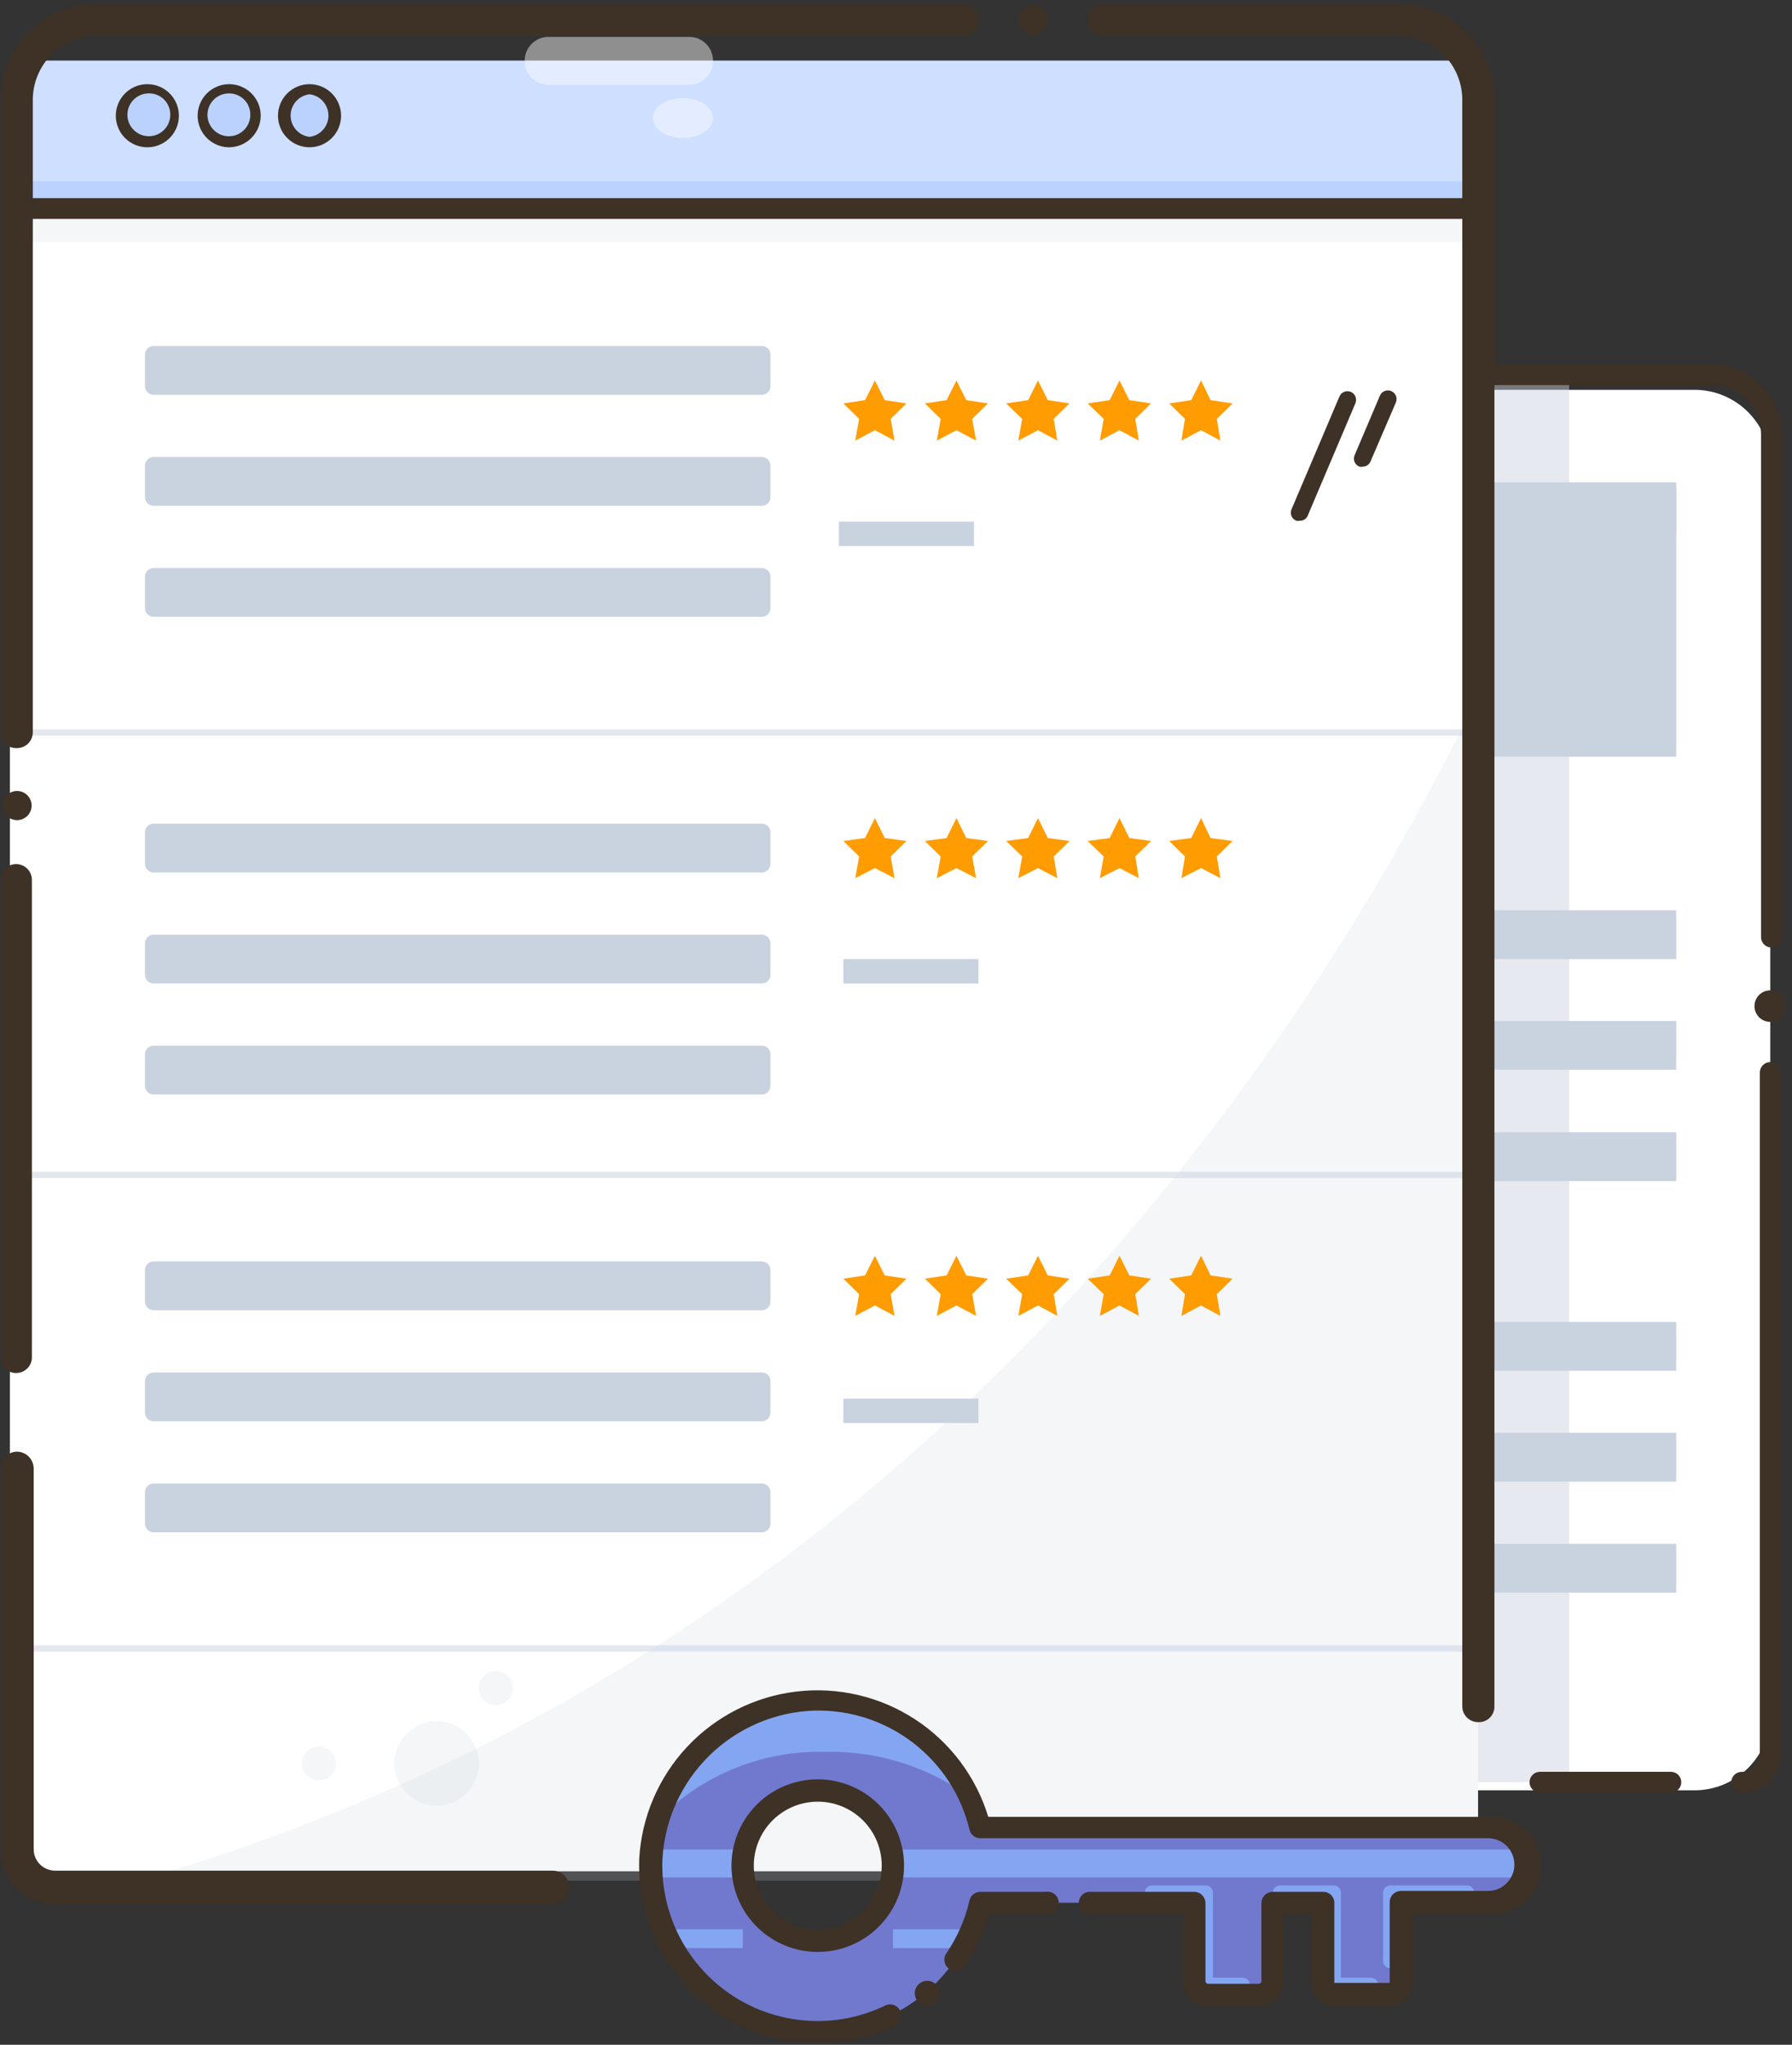 <svg width="391" height="446" viewBox="0 0 391 446" fill="none" xmlns="http://www.w3.org/2000/svg">
<rect x="0" y="0" width="391" height="446" fill="#333333" stroke="none"/>
<mask id="mask0_26_647" style="mask-type:luminance" maskUnits="userSpaceOnUse" x="0" y="0" width="390" height="446">
<path d="M389.697 0.892H0.079V445.737H389.697V0.892Z" fill="white"/>
</mask>
<g mask="url(#mask0_26_647)">
<path d="M369.699 85.026H320.16C311.017 85.026 303.605 92.437 303.605 101.579V373.951C303.605 383.092 311.017 390.504 320.16 390.504H369.699C378.843 390.504 386.256 383.092 386.256 373.951V101.579C386.256 92.437 378.843 85.026 369.699 85.026Z" fill="white"/>
<path opacity="0.45" d="M342.367 204.389V81.704H102.143V388.74H342.367V204.389Z" fill="#C9D2DF"/>
<path d="M229.267 298.98H365.741V288.334H229.267V298.98Z" fill="#C9D2DF"/>
<path d="M229.267 323.17H365.741V312.525H229.267V323.17Z" fill="#C9D2DF"/>
<path d="M229.267 347.388H365.741V336.742H229.267V347.388Z" fill="#C9D2DF"/>
<path d="M229.267 209.194H365.741V198.548H229.267V209.194Z" fill="#C9D2DF"/>
<path d="M229.267 233.332H365.741V222.687H229.267V233.332Z" fill="#C9D2DF"/>
<path d="M229.267 257.623H365.741V246.978H229.267V257.623Z" fill="#C9D2DF"/>
<path d="M229.267 116.569H365.741V105.924H229.267V116.569Z" fill="#C9D2DF"/>
<path d="M229.267 165.051H365.741V105.202H229.267V165.051Z" fill="#C9D2DF"/>
<path d="M380.021 391.018C379.419 391.018 378.841 390.779 378.415 390.353C377.988 389.926 377.749 389.349 377.749 388.747C377.749 388.144 377.988 387.566 378.415 387.14C378.841 386.714 379.419 386.474 380.021 386.474C380.548 386.474 381.068 386.37 381.553 386.167C382.037 385.963 382.477 385.666 382.845 385.292C383.214 384.917 383.504 384.473 383.7 383.984C383.895 383.497 383.99 382.976 383.982 382.45V233.931C383.982 233.328 384.221 232.75 384.647 232.324C385.073 231.897 385.652 231.658 386.254 231.658C386.858 231.658 387.435 231.897 387.861 232.324C388.287 232.75 388.526 233.328 388.526 233.931V382.45C388.526 384.711 387.633 386.881 386.039 388.486C384.447 390.09 382.284 391.001 380.021 391.018Z" fill="#3E3126"/>
<path d="M364.57 391.005H336.003C335.401 391.005 334.822 390.766 334.396 390.34C333.97 389.914 333.731 389.335 333.731 388.733C333.731 388.13 333.97 387.552 334.396 387.127C334.822 386.701 335.401 386.462 336.003 386.462H364.57C365.174 386.462 365.752 386.701 366.177 387.127C366.603 387.552 366.843 388.13 366.843 388.733C366.843 389.335 366.603 389.914 366.177 390.34C365.752 390.766 365.174 391.005 364.57 391.005Z" fill="#3E3126"/>
<path d="M305.227 391.027H152.263C150.001 391.01 147.838 390.1 146.245 388.494C144.652 386.89 143.758 384.719 143.758 382.459V94.832C143.775 90.757 145.402 86.854 148.284 83.973C151.165 81.091 155.07 79.465 159.145 79.448H373.4C377.475 79.465 381.378 81.091 384.26 83.973C387.142 86.854 388.769 90.757 388.786 94.832V204.404C388.786 205.007 388.546 205.585 388.12 206.01C387.695 206.436 387.117 206.677 386.513 206.677C385.912 206.677 385.334 206.436 384.906 206.01C384.481 205.585 384.241 205.007 384.241 204.404V94.832C384.241 91.957 383.099 89.2 381.066 87.167C379.032 85.134 376.275 83.992 373.4 83.992H159.145C156.27 83.992 153.512 85.134 151.478 87.167C149.445 89.2 148.303 91.957 148.303 94.832V382.459C148.294 382.984 148.39 383.506 148.585 383.994C148.78 384.482 149.07 384.926 149.44 385.301C149.808 385.676 150.247 385.973 150.732 386.176C151.217 386.378 151.737 386.483 152.263 386.483H305.227C305.83 386.483 306.408 386.722 306.834 387.148C307.26 387.575 307.499 388.153 307.499 388.755C307.499 389.358 307.26 389.936 306.834 390.362C306.408 390.787 305.83 391.027 305.227 391.027Z" fill="#3E3126"/>
<path d="M322.5 46.535H2.159V408.161H322.5V46.535Z" fill="white"/>
<path opacity="0.2" d="M322.5 151.738V400.742C322.5 401.992 322.251 403.23 321.771 404.384C321.29 405.538 320.586 406.585 319.7 407.467C318.813 408.347 317.761 409.044 316.602 409.517C315.446 409.988 314.205 410.227 312.954 410.219H30.205C199.79 361.015 286.076 227.166 322.5 151.738Z" fill="#C9D2DF"/>
<path opacity="0.5" d="M322.434 159.09H3.715V160.454H322.434V159.09Z" fill="#C9D2DF"/>
<path opacity="0.5" d="M322.434 255.598H3.715V256.961H322.434V255.598Z" fill="#C9D2DF"/>
<path opacity="0.5" d="M322.434 358.875H3.715V360.238H322.434V358.875Z" fill="#C9D2DF"/>
<path d="M8.585 13.214H317.629C318.904 13.214 320.126 13.72 321.027 14.621C321.927 15.521 322.434 16.743 322.434 18.017V44.502H3.716V18.082C3.707 17.441 3.827 16.803 4.069 16.209C4.31 15.614 4.668 15.074 5.122 14.62C5.576 14.166 6.117 13.808 6.711 13.567C7.306 13.325 7.943 13.205 8.585 13.214Z" fill="#CEDFFF"/>
<path d="M32.414 31.007C35.605 31.007 38.192 28.421 38.192 25.23C38.192 22.039 35.605 19.453 32.414 19.453C29.223 19.453 26.636 22.039 26.636 25.23C26.636 28.421 29.223 31.007 32.414 31.007Z" fill="#57A8B2"/>
<path d="M49.942 31.007C53.133 31.007 55.72 28.421 55.72 25.23C55.72 22.039 53.133 19.453 49.942 19.453C46.751 19.453 44.164 22.039 44.164 25.23C44.164 28.421 46.751 31.007 49.942 31.007Z" fill="#57A8B2"/>
<path d="M67.537 31.007C70.728 31.007 73.315 28.421 73.315 25.23C73.315 22.039 70.728 19.453 67.537 19.453C64.345 19.453 61.758 22.039 61.758 25.23C61.758 28.421 64.345 31.007 67.537 31.007Z" fill="#57A8B2"/>
<path opacity="0.2" d="M322.5 52.824H3.716C3.122 52.728 2.582 52.424 2.192 51.966C1.802 51.508 1.588 50.927 1.588 50.325C1.588 49.724 1.802 49.142 2.192 48.684C2.582 48.226 3.122 47.922 3.716 47.826H322.5C323.094 47.922 323.634 48.226 324.023 48.684C324.413 49.142 324.627 49.724 324.627 50.325C324.627 50.927 324.413 51.508 324.023 51.966C323.634 52.424 323.094 52.728 322.5 52.824Z" fill="#C9D2DF"/>
<path d="M32.414 31.007C35.605 31.007 38.192 28.421 38.192 25.23C38.192 22.039 35.605 19.453 32.414 19.453C29.223 19.453 26.636 22.039 26.636 25.23C26.636 28.421 29.223 31.007 32.414 31.007Z" fill="#BBD2FF"/>
<path d="M49.942 31.007C53.133 31.007 55.72 28.421 55.72 25.23C55.72 22.039 53.133 19.453 49.942 19.453C46.751 19.453 44.164 22.039 44.164 25.23C44.164 28.421 46.751 31.007 49.942 31.007Z" fill="#BBD2FF"/>
<path d="M67.537 31.007C70.728 31.007 73.315 28.421 73.315 25.23C73.315 22.039 70.728 19.453 67.537 19.453C64.345 19.453 61.758 22.039 61.758 25.23C61.758 28.421 64.345 31.007 67.537 31.007Z" fill="#BBD2FF"/>
<path d="M32.541 32.112C31.166 32.19 29.799 31.853 28.617 31.146C27.436 30.439 26.493 29.394 25.912 28.145C25.331 26.897 25.138 25.503 25.358 24.143C25.578 22.784 26.2 21.522 27.145 20.52C28.091 19.519 29.315 18.824 30.659 18.525C32.004 18.227 33.407 18.338 34.687 18.845C35.968 19.353 37.066 20.233 37.841 21.371C38.616 22.509 39.031 23.854 39.034 25.231C39.036 26.99 38.365 28.684 37.157 29.964C35.95 31.244 34.298 32.012 32.541 32.112ZM32.541 20.363C31.614 20.35 30.704 20.613 29.927 21.119C29.149 21.624 28.54 22.349 28.176 23.202C27.812 24.055 27.711 24.997 27.884 25.908C28.056 26.818 28.497 27.657 29.148 28.317C29.799 28.977 30.631 29.429 31.54 29.615C32.449 29.8 33.392 29.712 34.25 29.36C35.108 29.008 35.842 28.409 36.358 27.64C36.875 26.869 37.151 25.963 37.151 25.036C37.159 24.426 37.047 23.819 36.819 23.253C36.591 22.686 36.253 22.17 35.824 21.735C35.395 21.3 34.884 20.955 34.32 20.72C33.757 20.484 33.152 20.362 32.541 20.363Z" fill="#3E3126"/>
<path d="M49.941 32.123C48.583 32.11 47.258 31.695 46.135 30.931C45.012 30.168 44.14 29.089 43.629 27.83C43.118 26.572 42.991 25.19 43.264 23.86C43.537 22.53 44.197 21.31 45.162 20.354C46.127 19.398 47.354 18.749 48.687 18.489C50.02 18.229 51.401 18.369 52.654 18.891C53.908 19.414 54.979 20.296 55.733 21.426C56.486 22.556 56.888 23.884 56.888 25.242C56.871 27.073 56.131 28.823 54.83 30.111C53.529 31.4 51.772 32.123 49.941 32.123ZM49.941 20.373C49.016 20.373 48.112 20.647 47.344 21.161C46.575 21.674 45.976 22.404 45.622 23.259C45.268 24.113 45.176 25.052 45.356 25.959C45.536 26.865 45.982 27.698 46.636 28.352C47.289 29.005 48.122 29.451 49.029 29.631C49.936 29.811 50.876 29.719 51.73 29.365C52.584 29.011 53.314 28.412 53.828 27.643C54.341 26.875 54.615 25.971 54.615 25.047C54.624 24.431 54.509 23.819 54.278 23.248C54.046 22.677 53.702 22.158 53.266 21.723C52.83 21.287 52.311 20.943 51.74 20.711C51.169 20.479 50.557 20.365 49.941 20.373Z" fill="#3E3126"/>
<path d="M67.537 32.123C65.712 32.123 63.961 31.398 62.67 30.107C61.38 28.817 60.655 27.067 60.655 25.242C60.655 23.417 61.38 21.667 62.67 20.377C63.961 19.086 65.712 18.361 67.537 18.361C69.362 18.361 71.113 19.086 72.403 20.377C73.694 21.667 74.419 23.417 74.419 25.242C74.419 27.067 73.694 28.817 72.403 30.107C71.113 31.398 69.362 32.123 67.537 32.123ZM67.537 20.568C66.4 20.703 65.353 21.25 64.593 22.105C63.832 22.961 63.412 24.065 63.412 25.21C63.412 26.354 63.832 27.458 64.593 28.314C65.353 29.169 66.4 29.716 67.537 29.851C68.674 29.716 69.721 29.169 70.481 28.314C71.242 27.458 71.662 26.354 71.662 25.21C71.662 24.065 71.242 22.961 70.481 22.105C69.721 21.25 68.674 20.703 67.537 20.568Z" fill="#3E3126"/>
<path d="M212.516 113.777H183.04V119.1H212.516V113.777Z" fill="#C9D2DF"/>
<path d="M213.489 209.194H184.013V214.517H213.489V209.194Z" fill="#C9D2DF"/>
<path d="M213.489 305.067H184.013V310.389H213.489V305.067Z" fill="#C9D2DF"/>
<path d="M166.225 179.655H33.518C32.478 179.655 31.635 180.498 31.635 181.538V188.419C31.635 189.459 32.478 190.301 33.518 190.301H166.225C167.265 190.301 168.109 189.459 168.109 188.419V181.538C168.109 180.498 167.265 179.655 166.225 179.655Z" fill="#C9D2DF"/>
<path d="M166.225 203.868H33.518C32.478 203.868 31.635 204.71 31.635 205.75V212.631C31.635 213.67 32.478 214.513 33.518 214.513H166.225C167.265 214.513 168.109 213.67 168.109 212.631V205.75C168.109 204.71 167.265 203.868 166.225 203.868Z" fill="#C9D2DF"/>
<path d="M166.225 228.085H33.518C32.478 228.085 31.635 228.928 31.635 229.967V236.848C31.635 237.887 32.478 238.731 33.518 238.731H166.225C167.265 238.731 168.109 237.887 168.109 236.848V229.967C168.109 228.928 167.265 228.085 166.225 228.085Z" fill="#C9D2DF"/>
<path d="M166.225 75.465H33.518C32.478 75.465 31.635 76.308 31.635 77.348V84.228C31.635 85.268 32.478 86.111 33.518 86.111H166.225C167.265 86.111 168.109 85.268 168.109 84.228V77.348C168.109 76.308 167.265 75.465 166.225 75.465Z" fill="#C9D2DF"/>
<path d="M166.225 99.682H33.518C32.478 99.682 31.635 100.525 31.635 101.565V108.446C31.635 109.485 32.478 110.328 33.518 110.328H166.225C167.265 110.328 168.109 109.485 168.109 108.446V101.565C168.109 100.525 167.265 99.682 166.225 99.682Z" fill="#C9D2DF"/>
<path d="M166.225 123.895H33.518C32.478 123.895 31.635 124.737 31.635 125.777V132.658C31.635 133.698 32.478 134.54 33.518 134.54H166.225C167.265 134.54 168.109 133.698 168.109 132.658V125.777C168.109 124.737 167.265 123.895 166.225 123.895Z" fill="#C9D2DF"/>
<path d="M166.225 275.144H33.518C32.478 275.144 31.635 275.988 31.635 277.028V283.908C31.635 284.948 32.478 285.791 33.518 285.791H166.225C167.265 285.791 168.109 284.948 168.109 283.908V277.028C168.109 275.988 167.265 275.144 166.225 275.144Z" fill="#C9D2DF"/>
<path d="M166.225 299.363H33.518C32.478 299.363 31.635 300.205 31.635 301.245V308.126C31.635 309.165 32.478 310.008 33.518 310.008H166.225C167.265 310.008 168.109 309.165 168.109 308.126V301.245C168.109 300.205 167.265 299.363 166.225 299.363Z" fill="#C9D2DF"/>
<path d="M166.225 323.58H33.518C32.478 323.58 31.635 324.422 31.635 325.462V332.342C31.635 333.382 32.478 334.226 33.518 334.226H166.225C167.265 334.226 168.109 333.382 168.109 332.342V325.462C168.109 324.422 167.265 323.58 166.225 323.58Z" fill="#C9D2DF"/>
<path d="M190.895 82.995L193.037 87.279L197.777 87.993L194.336 91.369L195.18 96.108L190.895 93.836L186.61 96.108L187.454 91.369L184.013 87.993L188.752 87.279L190.895 82.995Z" fill="#FF9C01"/>
<path d="M208.686 82.995L210.828 87.279L215.569 87.993L212.128 91.369L212.971 96.108L208.686 93.836L204.402 96.108L205.245 91.369L201.804 87.993L206.543 87.279L208.686 82.995Z" fill="#FF9C01"/>
<path d="M226.475 82.995L228.618 87.279L233.357 87.993L229.916 91.369L230.695 96.108L226.475 93.836L222.19 96.108L223.034 91.369L219.528 87.993L224.333 87.279L226.475 82.995Z" fill="#FF9C01"/>
<path d="M244.263 82.995L246.407 87.279L251.146 87.993L247.704 91.369L248.484 96.108L244.263 93.836L239.979 96.108L240.822 91.369L237.317 87.993L242.12 87.279L244.263 82.995Z" fill="#FF9C01"/>
<path d="M262.055 82.995L264.132 87.279L268.937 87.993L265.496 91.369L266.275 96.108L262.055 93.836L257.77 96.108L258.549 91.369L255.108 87.993L259.912 87.279L262.055 82.995Z" fill="#FF9C01"/>
<path d="M190.895 178.438L193.037 182.787L197.777 183.436L194.336 186.811L195.18 191.55L190.895 189.343L186.61 191.55L187.454 186.811L184.013 183.436L188.752 182.787L190.895 178.438Z" fill="#FF9C01"/>
<path d="M208.686 178.438L210.828 182.787L215.569 183.436L212.128 186.811L212.971 191.55L208.686 189.343L204.402 191.55L205.245 186.811L201.804 183.436L206.543 182.787L208.686 178.438Z" fill="#FF9C01"/>
<path d="M226.475 178.438L228.618 182.787L233.357 183.436L229.916 186.811L230.695 191.55L226.475 189.343L222.19 191.55L223.034 186.811L219.528 183.436L224.333 182.787L226.475 178.438Z" fill="#FF9C01"/>
<path d="M244.263 178.438L246.407 182.787L251.146 183.436L247.704 186.811L248.484 191.55L244.263 189.343L239.979 191.55L240.822 186.811L237.317 183.436L242.12 182.787L244.263 178.438Z" fill="#FF9C01"/>
<path d="M262.055 178.438L264.132 182.787L268.937 183.436L265.496 186.811L266.275 191.55L262.055 189.343L257.77 191.55L258.549 186.811L255.108 183.436L259.912 182.787L262.055 178.438Z" fill="#FF9C01"/>
<path d="M190.895 273.907L193.037 278.191L197.777 278.905L194.336 282.28L195.18 287.019L190.895 284.747L186.61 287.019L187.454 282.28L184.013 278.905L188.752 278.191L190.895 273.907Z" fill="#FF9C01"/>
<path d="M208.686 273.907L210.828 278.191L215.569 278.905L212.128 282.28L212.971 287.019L208.686 284.747L204.402 287.019L205.245 282.28L201.804 278.905L206.543 278.191L208.686 273.907Z" fill="#FF9C01"/>
<path d="M226.475 273.907L228.618 278.191L233.357 278.905L229.916 282.28L230.695 287.019L226.475 284.747L222.19 287.019L223.034 282.28L219.528 278.905L224.333 278.191L226.475 273.907Z" fill="#FF9C01"/>
<path d="M244.263 273.907L246.407 278.191L251.146 278.905L247.704 282.28L248.484 287.019L244.263 284.747L239.979 287.019L240.822 282.28L237.317 278.905L242.12 278.191L244.263 273.907Z" fill="#FF9C01"/>
<path d="M262.055 273.907L264.132 278.191L268.937 278.905L265.496 282.28L266.275 287.019L262.055 284.747L257.77 287.019L258.549 282.28L255.108 278.905L259.912 278.191L262.055 273.907Z" fill="#FF9C01"/>
<path opacity="0.45" d="M150.382 8.044H119.672C116.804 8.044 114.478 10.369 114.478 13.237V13.302C114.478 16.17 116.804 18.495 119.672 18.495H150.382C153.25 18.495 155.576 16.17 155.576 13.302V13.237C155.576 10.369 153.25 8.044 150.382 8.044Z" fill="white"/>
<path opacity="0.45" d="M149.019 30.103C152.64 30.103 155.576 28.156 155.576 25.754C155.576 23.352 152.64 21.405 149.019 21.405C145.397 21.405 142.461 23.352 142.461 25.754C142.461 28.156 145.397 30.103 149.019 30.103Z" fill="white"/>
<path d="M386.256 222.897C388.157 222.897 389.697 221.356 389.697 219.456C389.697 217.555 388.157 216.016 386.256 216.016C384.356 216.016 382.814 217.555 382.814 219.456C382.814 221.356 384.356 222.897 386.256 222.897Z" fill="#3E3126"/>
<path d="M322.435 39.509H2.159V44.507H322.435V39.509Z" fill="#BBD2FF"/>
<path d="M322.498 47.758H3.715C3.112 47.758 2.534 47.518 2.108 47.092C1.682 46.666 1.442 46.088 1.442 45.486C1.442 44.883 1.682 44.305 2.108 43.879C2.534 43.453 3.112 43.214 3.715 43.214H322.498C323.1 43.214 323.678 43.453 324.105 43.879C324.531 44.305 324.77 44.883 324.77 45.486C324.77 46.088 324.531 46.666 324.105 47.092C323.678 47.518 323.1 47.758 322.498 47.758Z" fill="#3E3126"/>
<path d="M3.716 299.477C3.225 299.505 2.734 299.43 2.275 299.252C1.816 299.077 1.401 298.804 1.056 298.453C0.711 298.103 0.446 297.682 0.278 297.22C0.109 296.759 0.042 296.266 0.08 295.776V191.917C0.08 191.005 0.442 190.129 1.088 189.484C1.733 188.839 2.608 188.477 3.521 188.477C4.434 188.477 5.309 188.839 5.954 189.484C6.599 190.129 6.962 191.005 6.962 191.917V295.776C6.997 296.234 6.941 296.693 6.796 297.129C6.651 297.564 6.42 297.966 6.118 298.309C5.815 298.655 5.447 298.935 5.035 299.136C4.622 299.336 4.174 299.451 3.716 299.477Z" fill="#3E3126"/>
<path d="M120.58 415.299H12.025C10.457 415.299 8.903 414.99 7.454 414.389C6.004 413.79 4.687 412.91 3.578 411.8C2.469 410.691 1.589 409.374 0.988 407.926C0.388 406.477 0.079 404.924 0.079 403.355V320.331C0.079 319.362 0.46 318.431 1.14 317.739C1.82 317.047 2.745 316.649 3.715 316.632C4.685 316.649 5.61 317.047 6.29 317.739C6.97 318.431 7.351 319.362 7.351 320.331V403.355C7.351 404.595 7.843 405.783 8.72 406.659C9.597 407.537 10.786 408.028 12.025 408.028H120.58C121.545 408.028 122.47 408.411 123.151 409.094C123.833 409.775 124.216 410.7 124.216 411.663C124.216 412.628 123.833 413.552 123.151 414.235C122.47 414.916 121.545 415.299 120.58 415.299Z" fill="#3E3126"/>
<path d="M314.191 414.646H219.528C218.737 414.646 217.978 414.331 217.417 413.771C216.857 413.211 216.543 412.452 216.543 411.661C216.543 410.868 216.857 410.109 217.417 409.549C217.978 408.989 218.737 408.674 219.528 408.674H314.191C314.982 408.674 315.741 408.989 316.301 409.549C316.862 410.109 317.176 410.868 317.176 411.661C317.176 412.452 316.862 413.211 316.301 413.771C315.741 414.331 314.982 414.646 314.191 414.646Z" fill="#3E3126"/>
<path d="M322.5 375.631C321.587 375.631 320.713 375.269 320.066 374.624C319.421 373.978 319.059 373.103 319.059 372.191V21.664C319.025 18.002 317.559 14.497 314.975 11.901C312.392 9.305 308.893 7.824 305.23 7.773H240.695C239.781 7.773 238.906 7.41 238.261 6.765C237.615 6.12 237.254 5.245 237.254 4.332C237.254 3.42 237.615 2.545 238.261 1.9C238.906 1.255 239.781 0.892 240.695 0.892L305.23 0.892C310.758 0.892 316.058 3.087 319.967 6.995C323.876 10.903 326.071 16.203 326.071 21.729V372.256C326.071 372.716 325.978 373.172 325.797 373.594C325.614 374.017 325.348 374.398 325.014 374.714C324.68 375.03 324.284 375.274 323.851 375.433C323.42 375.59 322.959 375.657 322.5 375.631Z" fill="#3E3126"/>
<path d="M3.715 163.174C3.247 163.2 2.778 163.131 2.338 162.97C1.898 162.809 1.495 162.56 1.155 162.238C0.814 161.915 0.543 161.527 0.358 161.096C0.173 160.666 0.078 160.203 0.079 159.734V21.73C0.088 18.974 0.641 16.247 1.708 13.706C2.774 11.165 4.333 8.859 6.294 6.923C8.255 4.986 10.58 3.457 13.135 2.422C15.689 1.387 18.424 0.867 21.18 0.893H210.178C211.09 0.893 211.965 1.255 212.611 1.901C213.256 2.546 213.619 3.421 213.619 4.333C213.619 5.246 213.256 6.121 212.611 6.766C211.965 7.411 211.09 7.774 210.178 7.774H21.18C17.472 7.774 13.915 9.242 11.286 11.857C8.658 14.473 7.173 18.022 7.156 21.73V159.734C7.156 160.646 6.793 161.521 6.148 162.167C5.503 162.812 4.628 163.174 3.715 163.174Z" fill="#3E3126"/>
<path opacity="0.2" d="M95.261 393.866C100.353 393.866 104.481 389.739 104.481 384.648C104.481 379.558 100.353 375.431 95.261 375.431C90.169 375.431 86.042 379.558 86.042 384.648C86.042 389.739 90.169 393.866 95.261 393.866Z" fill="#C9D2DF"/>
<path opacity="0.2" d="M108.18 371.926C110.224 371.926 111.881 370.27 111.881 368.227C111.881 366.183 110.224 364.527 108.18 364.527C106.136 364.527 104.479 366.183 104.479 368.227C104.479 370.27 106.136 371.926 108.18 371.926Z" fill="#C9D2DF"/>
<path opacity="0.2" d="M69.615 388.357C71.659 388.357 73.316 386.699 73.316 384.656C73.316 382.613 71.659 380.957 69.615 380.957C67.571 380.957 65.914 382.613 65.914 384.656C65.914 386.699 67.571 388.357 69.615 388.357Z" fill="#C9D2DF"/>
<path d="M178.429 443.264C186.663 443.265 194.652 440.472 201.092 435.343C207.532 430.214 212.04 423.05 213.878 415.026H260.624V435.084H277.634V415.026H288.737V435.084H305.747V415.026H324.706C325.782 415.043 326.85 414.839 327.843 414.425C328.838 414.012 329.737 413.399 330.484 412.624C331.248 411.882 331.854 410.994 332.267 410.012C332.679 409.032 332.89 407.977 332.886 406.912C332.886 404.742 332.024 402.663 330.49 401.129C328.956 399.595 326.875 398.733 324.706 398.733H213.878C212.339 392.07 208.953 385.978 204.106 381.153C199.26 376.329 193.15 372.969 186.48 371.459C179.81 369.949 172.849 370.351 166.397 372.617C159.945 374.885 154.264 378.925 150.004 384.275C145.745 389.624 143.082 396.067 142.32 402.862C141.558 409.658 142.728 416.529 145.697 422.69C148.665 428.849 153.311 434.048 159.101 437.687C164.89 441.326 171.59 443.258 178.429 443.264ZM178.429 390.489C181.678 390.489 184.853 391.452 187.555 393.257C190.256 395.062 192.361 397.627 193.604 400.628C194.847 403.629 195.174 406.931 194.539 410.116C193.905 413.302 192.341 416.228 190.043 418.525C187.746 420.821 184.819 422.386 181.634 423.019C178.446 423.653 175.144 423.328 172.142 422.085C169.142 420.841 166.575 418.736 164.771 416.036C162.966 413.336 162.003 410.16 162.003 406.912C161.986 404.745 162.398 402.596 163.215 400.587C164.033 398.58 165.24 396.755 166.768 395.215C168.294 393.677 170.111 392.456 172.113 391.622C174.113 390.789 176.26 390.359 178.429 390.359V390.489Z" fill="#7179CE"/>
<path d="M194.792 409.509H332.367V405.419H194.792V409.509Z" fill="#84A6F2"/>
<path d="M141.812 409.509H162.069V405.419H141.812V409.509Z" fill="#84A6F2"/>
<path d="M194.792 407.51H332.367V403.419H194.792V407.51Z" fill="#84A6F2"/>
<path d="M141.812 407.51H162.069V403.419H141.812V407.51Z" fill="#84A6F2"/>
<path d="M194.855 420.817H212.06L210.048 424.906H194.855V420.817Z" fill="#84A6F2"/>
<path d="M144.798 420.817H162.067V424.906H145.967L144.798 420.817Z" fill="#84A6F2"/>
<path d="M143.631 396.853C145.471 389.24 149.721 382.426 155.747 377.423C161.773 372.421 169.253 369.497 177.076 369.089C184.897 368.681 192.642 370.809 199.157 375.156C205.671 379.503 210.608 385.838 213.231 393.217C203.884 385.802 192.244 381.877 180.314 382.117C173.514 381.908 166.743 383.11 160.43 385.646C154.117 388.181 148.397 391.998 143.631 396.853Z" fill="#84A6F2"/>
<path d="M303.346 429.307C302.934 429.307 302.537 429.142 302.244 428.851C301.953 428.559 301.789 428.163 301.789 427.749V412.819C301.789 412.614 301.829 412.412 301.907 412.224C301.985 412.034 302.101 411.862 302.244 411.717C302.389 411.573 302.561 411.458 302.751 411.38C302.939 411.302 303.142 411.262 303.346 411.262H320.097C320.511 411.262 320.908 411.426 321.199 411.717C321.492 412.01 321.656 412.406 321.656 412.819C321.656 413.232 321.492 413.629 321.199 413.92C320.908 414.213 320.511 414.377 320.097 414.377H305.23V428.008C305.151 428.43 304.909 428.802 304.555 429.045C304.203 429.288 303.768 429.383 303.346 429.307Z" fill="#84A6F2"/>
<path d="M298.737 434.499H291.14C290.728 434.499 290.332 434.336 290.039 434.044C289.747 433.751 289.583 433.355 289.583 432.942V414.377H279.26C278.846 414.377 278.45 414.213 278.158 413.92C277.865 413.629 277.701 413.232 277.701 412.819C277.701 412.406 277.865 412.01 278.158 411.717C278.45 411.426 278.846 411.262 279.26 411.262H291.011C291.216 411.262 291.419 411.302 291.608 411.38C291.796 411.458 291.968 411.573 292.113 411.717C292.257 411.862 292.373 412.034 292.45 412.224C292.528 412.412 292.569 412.614 292.569 412.819V431.384H299.061C299.272 431.375 299.482 431.41 299.678 431.484C299.874 431.557 300.054 431.672 300.206 431.817C300.358 431.962 300.479 432.136 300.561 432.33C300.643 432.523 300.686 432.732 300.684 432.942C300.68 433.18 300.624 433.414 300.518 433.628C300.413 433.841 300.262 434.028 300.076 434.177C299.89 434.326 299.674 434.432 299.443 434.487C299.212 434.544 298.97 434.548 298.737 434.499Z" fill="#84A6F2"/>
<path d="M271.013 434.499H263.092C262.678 434.499 262.282 434.336 261.99 434.044C261.697 433.751 261.533 433.355 261.533 432.942V414.377H251.34C250.927 414.377 250.53 414.213 250.239 413.92C249.946 413.629 249.782 413.232 249.782 412.819C249.782 412.406 249.946 412.01 250.239 411.717C250.53 411.426 250.927 411.262 251.34 411.262H263.092C263.504 411.262 263.901 411.426 264.194 411.717C264.485 412.01 264.649 412.406 264.649 412.819V431.384H271.142C271.555 431.384 271.952 431.548 272.243 431.841C272.536 432.132 272.7 432.529 272.7 432.942C272.702 433.157 272.657 433.372 272.57 433.57C272.484 433.767 272.358 433.946 272.199 434.092C272.041 434.239 271.852 434.35 271.648 434.42C271.444 434.491 271.228 434.518 271.013 434.499Z" fill="#84A6F2"/>
<path d="M178.429 445.749C173.197 445.752 168.017 444.701 163.2 442.659C158.382 440.617 154.026 437.625 150.39 433.863C146.754 430.101 143.914 425.645 142.038 420.761C140.163 415.878 139.29 410.665 139.474 405.438C139.99 396.306 143.704 387.647 149.965 380.979C156.227 374.311 164.635 370.058 173.718 368.966C182.8 367.875 191.977 370.013 199.641 375.008C207.304 380.004 212.965 387.536 215.63 396.285H324.706C326.169 396.17 327.641 396.36 329.029 396.841C330.415 397.323 331.688 398.086 332.767 399.083C333.844 400.08 334.704 401.289 335.293 402.633C335.881 403.978 336.185 405.43 336.185 406.898C336.185 408.367 335.881 409.819 335.293 411.164C334.704 412.508 333.844 413.717 332.767 414.714C331.688 415.711 330.415 416.474 329.029 416.955C327.641 417.436 326.169 417.625 324.706 417.511H308.214V432.506C308.214 433.837 307.69 435.116 306.755 436.063C305.818 437.012 304.547 437.552 303.216 437.569H291.334C289.99 437.569 288.703 437.036 287.753 436.086C286.803 435.136 286.27 433.849 286.27 432.506V417.511H280.102V432.182C280.102 433.61 279.534 434.98 278.524 435.992C277.513 437.002 276.143 437.569 274.713 437.569H263.546C262.116 437.569 260.746 437.002 259.736 435.992C258.725 434.98 258.157 433.61 258.157 432.182V417.511H237.446C236.868 417.417 236.344 417.12 235.965 416.674C235.586 416.228 235.378 415.663 235.378 415.077C235.378 414.493 235.586 413.926 235.965 413.48C236.344 413.034 236.868 412.738 237.446 412.643H260.625C261.267 412.66 261.879 412.928 262.327 413.388C262.776 413.849 263.027 414.467 263.026 415.109V432.182C263.041 432.315 263.1 432.439 263.194 432.533C263.289 432.628 263.413 432.687 263.546 432.701H274.713C274.846 432.687 274.97 432.628 275.065 432.533C275.159 432.439 275.218 432.315 275.233 432.182V415.109C275.232 414.467 275.483 413.849 275.932 413.388C276.381 412.928 276.992 412.66 277.634 412.643H288.737C289.058 412.643 289.376 412.707 289.672 412.832C289.967 412.957 290.235 413.14 290.459 413.37C290.684 413.599 290.858 413.872 290.975 414.17C291.092 414.47 291.149 414.788 291.139 415.109V432.506H303.216V414.914C303.216 414.272 303.466 413.654 303.914 413.194C304.363 412.733 304.975 412.465 305.618 412.448H324.706C325.456 412.455 326.2 412.31 326.892 412.019C327.584 411.729 328.21 411.301 328.732 410.761C329.265 410.235 329.69 409.609 329.98 408.918C330.27 408.227 330.419 407.486 330.419 406.736C330.427 405.981 330.286 405.23 330.003 404.53C329.719 403.829 329.3 403.192 328.769 402.655C328.237 402.117 327.604 401.69 326.907 401.4C326.21 401.109 325.461 400.958 324.706 400.958H213.878C213.333 400.957 212.803 400.77 212.379 400.427C211.954 400.085 211.659 399.609 211.54 399.076C209.718 391.536 205.368 384.847 199.214 380.122C193.059 375.398 185.471 372.925 177.714 373.111C169.126 373.391 160.955 376.879 154.812 382.888C148.67 388.896 145.005 396.988 144.538 405.567C144.301 411.418 145.584 417.23 148.262 422.437C150.941 427.644 154.923 432.068 159.821 435.279C164.718 438.488 170.364 440.375 176.209 440.754C182.053 441.132 187.895 439.991 193.167 437.44C193.456 437.298 193.771 437.216 194.092 437.198C194.413 437.181 194.734 437.228 195.038 437.337C195.34 437.445 195.618 437.615 195.855 437.832C196.091 438.051 196.281 438.315 196.414 438.607C196.686 439.186 196.723 439.849 196.517 440.453C196.312 441.059 195.879 441.562 195.309 441.853C190.046 444.401 184.277 445.733 178.429 445.749ZM208.489 429.845C208.007 429.847 207.534 429.712 207.127 429.455C206.859 429.279 206.629 429.051 206.451 428.785C206.273 428.517 206.151 428.219 206.091 427.905C206.03 427.589 206.033 427.267 206.099 426.952C206.166 426.639 206.293 426.342 206.476 426.079C208.868 422.576 210.585 418.658 211.54 414.525C211.659 413.993 211.954 413.516 212.379 413.175C212.803 412.832 213.333 412.645 213.878 412.643H228.161C228.515 412.585 228.876 412.605 229.221 412.701C229.565 412.796 229.885 412.965 230.158 413.198C230.431 413.429 230.65 413.717 230.8 414.041C230.949 414.366 231.027 414.72 231.027 415.077C231.027 415.434 230.949 415.788 230.8 416.113C230.65 416.438 230.431 416.725 230.158 416.958C229.885 417.189 229.565 417.358 229.221 417.453C228.876 417.55 228.515 417.569 228.161 417.511H215.825C214.67 421.539 212.873 425.352 210.502 428.806C210.281 429.135 209.982 429.404 209.63 429.585C209.278 429.767 208.885 429.857 208.489 429.845ZM178.429 425.755C174.704 425.755 171.065 424.651 167.969 422.582C164.872 420.515 162.458 417.574 161.034 414.134C159.609 410.695 159.236 406.909 159.962 403.258C160.689 399.607 162.483 396.252 165.115 393.619C167.748 390.988 171.103 389.194 174.756 388.467C178.408 387.742 182.194 388.114 185.634 389.539C189.075 390.963 192.015 393.376 194.084 396.473C196.153 399.568 197.257 403.207 197.257 406.931C197.257 411.923 195.273 416.712 191.743 420.242C188.212 423.771 183.422 425.755 178.429 425.755ZM178.429 392.974C175.668 392.974 172.97 393.793 170.674 395.327C168.379 396.859 166.589 399.04 165.533 401.589C164.477 404.141 164.2 406.946 164.739 409.654C165.277 412.361 166.606 414.847 168.559 416.799C170.511 418.751 172.998 420.08 175.705 420.618C178.413 421.157 181.22 420.88 183.771 419.824C186.322 418.769 188.501 416.979 190.035 414.685C191.569 412.389 192.388 409.691 192.388 406.931C192.388 403.23 190.917 399.679 188.299 397.062C185.682 394.445 182.131 392.974 178.429 392.974Z" fill="#3E3126"/>
<path d="M202.322 437.504C203.828 437.504 205.048 436.283 205.048 434.779C205.048 433.273 203.828 432.052 202.322 432.052C200.815 432.052 199.594 433.273 199.594 434.779C199.594 436.283 200.815 437.504 202.322 437.504Z" fill="#3E3126"/>
<path d="M3.717 178.89C5.474 178.89 6.898 177.466 6.898 175.709C6.898 173.954 5.474 172.53 3.717 172.53C1.96 172.53 0.536 173.954 0.536 175.709C0.536 177.466 1.96 178.89 3.717 178.89Z" fill="#3E3126"/>
<path d="M225.436 7.505C227.194 7.505 228.618 6.081 228.618 4.325C228.618 2.568 227.194 1.144 225.436 1.144C223.679 1.144 222.255 2.568 222.255 4.325C222.255 6.081 223.679 7.505 225.436 7.505Z" fill="#3E3126"/>
<path d="M283.609 113.577C283.353 113.641 283.085 113.641 282.83 113.577C282.599 113.485 282.389 113.347 282.211 113.173C282.033 112.998 281.892 112.79 281.795 112.561C281.699 112.331 281.649 112.085 281.649 111.836C281.648 111.587 281.696 111.341 281.791 111.111L292.245 86.509C292.433 86.044 292.8 85.673 293.262 85.479C293.726 85.284 294.247 85.281 294.712 85.47C295.177 85.66 295.548 86.026 295.742 86.488C295.937 86.951 295.94 87.472 295.75 87.937L285.363 112.409C285.236 112.767 284.997 113.075 284.68 113.286C284.364 113.496 283.988 113.599 283.609 113.577Z" fill="#3E3126"/>
<path d="M297.309 101.78C297.074 101.837 296.829 101.837 296.596 101.78C296.365 101.687 296.154 101.549 295.976 101.375C295.799 101.2 295.658 100.993 295.561 100.763C295.464 100.534 295.415 100.288 295.413 100.039C295.412 99.79 295.462 99.543 295.556 99.313L301.075 86.331C301.168 86.1 301.306 85.891 301.481 85.714C301.656 85.537 301.864 85.397 302.094 85.3C302.322 85.204 302.568 85.154 302.817 85.152C303.065 85.151 303.311 85.198 303.542 85.292C303.772 85.386 303.982 85.524 304.159 85.699C304.335 85.873 304.476 86.081 304.573 86.31C304.668 86.539 304.719 86.785 304.721 87.034C304.722 87.282 304.675 87.529 304.581 87.759L298.997 100.741C298.846 101.059 298.607 101.326 298.307 101.511C298.008 101.695 297.661 101.788 297.309 101.78Z" fill="#3E3126"/>
</g>
</svg>
